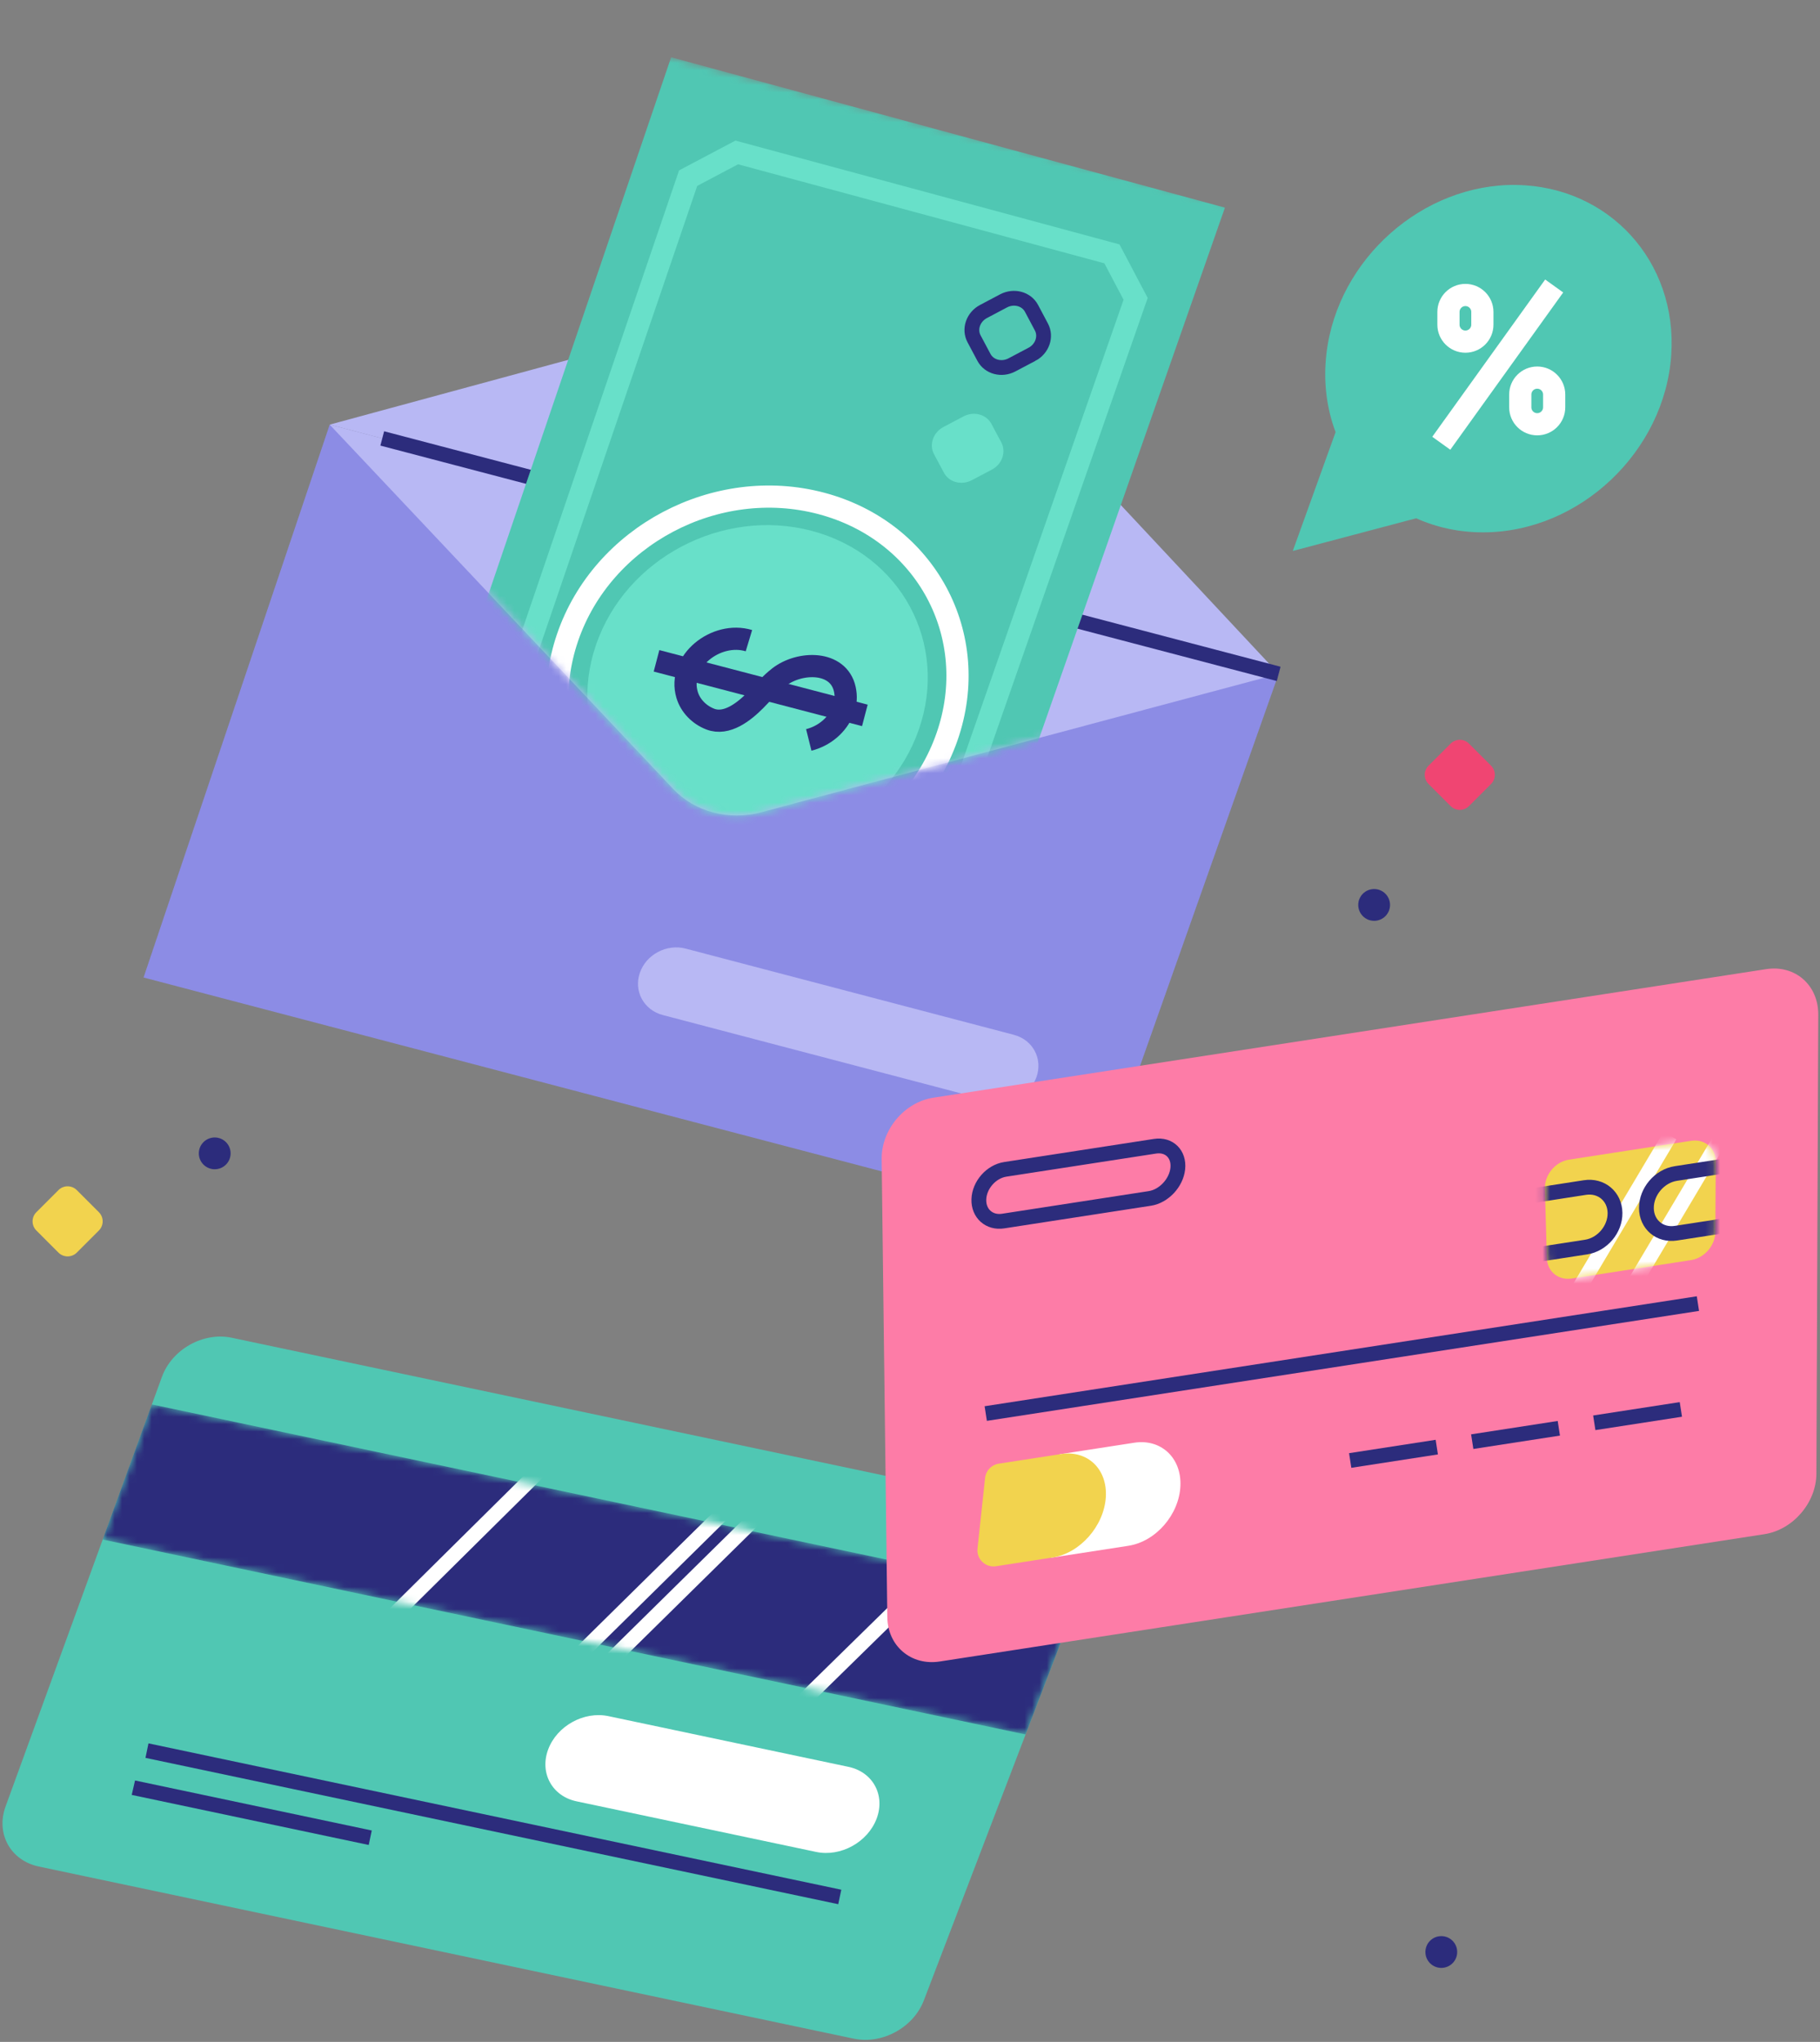 <svg width="246" height="276" viewBox="0 0 246 276" fill="none" xmlns="http://www.w3.org/2000/svg">
<rect x="0" y="0" width="246" height="276" fill="#808080" stroke="none"/>
<path d="M196.075 100.51L193.089 103.496C192.405 104.18 192.405 105.289 193.089 105.972L196.075 108.959C196.759 109.643 197.867 109.643 198.551 108.959L201.537 105.972C202.221 105.289 202.221 104.18 201.537 103.497L198.551 100.51C197.867 99.826 196.759 99.826 196.075 100.51Z" fill="#F04572"/>
<path d="M7.902 160.863L4.916 163.849C4.232 164.533 4.232 165.642 4.916 166.325L7.902 169.312C8.586 169.995 9.694 169.995 10.378 169.312L13.364 166.325C14.048 165.642 14.048 164.533 13.364 163.849L10.378 160.863C9.694 160.179 8.586 160.179 7.902 160.863Z" fill="#F2D34E"/>
<path d="M185.734 124.466C186.921 124.466 187.883 123.504 187.883 122.317C187.883 121.131 186.921 120.169 185.734 120.169C184.548 120.169 183.586 121.131 183.586 122.317C183.586 123.504 184.548 124.466 185.734 124.466Z" fill="#2C2C7C"/>
<path d="M194.812 265.996C195.999 265.996 196.961 265.034 196.961 263.848C196.961 262.661 195.999 261.699 194.812 261.699C193.626 261.699 192.664 262.661 192.664 263.848C192.664 265.034 193.626 265.996 194.812 265.996Z" fill="#2C2C7C"/>
<path d="M29.022 158.045C30.209 158.045 31.171 157.083 31.171 155.897C31.171 154.71 30.209 153.749 29.022 153.749C27.836 153.749 26.874 154.71 26.874 155.897C26.874 157.083 27.836 158.045 29.022 158.045Z" fill="#2C2C7C"/>
<path d="M146.512 165.513L19.405 132.127L44.564 57.395L172.831 91.087L146.512 165.513Z" fill="#8C8CE5"/>
<path d="M102.942 109.781L172.827 91.087L44.564 57.398L91.001 106.647C93.934 109.758 98.528 110.964 102.942 109.785V109.781Z" fill="#B8B8F4"/>
<path d="M102.695 41.611L44.564 57.395L172.827 91.084L134.35 49.924C126.598 41.631 114.406 38.43 102.695 41.607V41.611Z" fill="#B8B8F4"/>
<path d="M51.667 59.262L172.831 91.087" stroke="#2C2C7C" stroke-width="2" stroke-miterlimit="10"/>
<mask id="mask0_5_10333" style="mask-type:luminance" maskUnits="userSpaceOnUse" x="44" y="0" width="149" height="111">
<path d="M63.676 0.634L44.567 57.395L91.004 106.644C93.937 109.755 98.532 110.961 102.945 109.781L172.831 91.087L192.821 34.557L63.679 0.634H63.676Z" fill="white"/>
</mask>
<g mask="url(#mask0_5_10333)">
<path d="M39.88 157.16L90.713 7.738L165.567 28.066L113.844 175.827L39.88 157.16Z" fill="#50C7B3"/>
<path d="M51.748 145.031L93.012 24.079C95.578 22.723 97.018 21.961 99.584 20.605L150.294 34.314C151.547 36.689 152.249 38.022 153.498 40.395L111.653 160.257C109.14 161.583 107.733 162.328 105.221 163.658L55.035 150.935C53.752 148.633 53.031 147.34 51.744 145.034L51.748 145.031Z" stroke="#68E0C9" stroke-width="3" stroke-miterlimit="10"/>
<path d="M95.17 113.951C107.185 117.065 120.163 110.206 124.196 98.608C128.242 86.981 121.787 74.949 109.731 71.758C97.643 68.561 84.562 75.474 80.556 87.178C76.56 98.849 83.122 110.827 95.17 113.948V113.951Z" fill="#68E0C9"/>
<path d="M93.904 117.623C108.014 121.272 123.253 113.219 127.998 99.604C132.759 85.945 125.181 71.802 111.014 68.046C96.801 64.278 81.418 72.41 76.713 86.176C72.026 99.895 79.747 113.965 93.904 117.627V117.623Z" stroke="white" stroke-width="3" stroke-miterlimit="10"/>
<path d="M109.317 100.012C111.382 99.497 113.193 98.03 113.991 95.975C114.352 95.05 114.392 94.084 114.189 93.156C113.34 89.293 108.121 89.343 105.304 91.522C104.101 92.451 103.132 93.617 102.067 94.686C100.566 96.189 98.228 98.064 95.999 97.198C94.509 96.62 93.316 95.407 92.872 93.921C91.525 89.42 96.781 85.254 101.228 86.597" stroke="#2C2C7C" stroke-width="3" stroke-miterlimit="10"/>
<path d="M116.898 96.697L88.739 89.323" stroke="#2C2C7C" stroke-width="3" stroke-miterlimit="10"/>
<path d="M139.482 47.896C140.878 47.157 141.453 45.507 140.765 44.207L139.428 41.688C138.74 40.388 137.046 39.93 135.646 40.669L132.936 42.102C131.536 42.84 130.965 44.494 131.657 45.794L132.996 48.31C133.688 49.606 135.379 50.061 136.775 49.322L139.482 47.892V47.896Z" stroke="#2C2C7C" stroke-width="2" stroke-miterlimit="10"/>
<path d="M131.363 64.902L134.066 63.476C135.459 62.74 136.03 61.093 135.342 59.8L134.005 57.294C133.317 56.001 131.626 55.547 130.23 56.285L127.523 57.715C126.127 58.454 125.555 60.101 126.247 61.394L127.587 63.9C128.279 65.193 129.966 65.641 131.359 64.906L131.363 64.902Z" fill="#68E0C9"/>
</g>
<path d="M133.882 148.837L89.581 137.199C87.018 136.524 85.631 133.972 86.487 131.492C87.342 129.013 90.115 127.547 92.681 128.221L137.033 139.872C139.599 140.547 140.972 143.1 140.1 145.576C139.228 148.051 136.445 149.508 133.882 148.837Z" fill="#B8B8F4"/>
<path d="M115.415 275.565L5.244 252.294C1.425 251.489 -0.586 247.86 0.75 244.185L21.884 186.115C23.244 182.379 27.474 180.007 31.329 180.822L142.599 204.324C146.455 205.139 148.426 208.821 147.003 212.543L124.867 270.4C123.467 274.058 119.237 276.37 115.418 275.562L115.415 275.565Z" fill="#50C7B3"/>
<mask id="mask1_5_10333" style="mask-type:luminance" maskUnits="userSpaceOnUse" x="13" y="189" width="133" height="46">
<path d="M138.62 234.445L13.882 208.096L20.527 189.833L145.583 216.249L138.62 234.445Z" fill="white"/>
</mask>
<g mask="url(#mask1_5_10333)">
<path d="M138.62 234.445L13.882 208.096L20.527 189.833L145.583 216.249L138.62 234.445Z" fill="#2C2C7C"/>
<path d="M73.773 197.929L52.072 219.423" stroke="white" stroke-width="2" stroke-miterlimit="10"/>
<path d="M99.003 203.258L77.218 224.732" stroke="white" stroke-width="2" stroke-miterlimit="10"/>
<path d="M103.152 204.134L81.354 225.608" stroke="white" stroke-width="2" stroke-miterlimit="10"/>
<path d="M129.227 209.643L107.342 231.097" stroke="white" stroke-width="2" stroke-miterlimit="10"/>
</g>
<path d="M110.316 250.322L77.923 243.48C74.622 242.781 72.908 239.641 74.094 236.463C75.283 233.282 78.928 231.268 82.236 231.966L114.683 238.819C117.991 239.517 119.692 242.661 118.482 245.839C117.276 249.013 113.621 251.021 110.319 250.322H110.316Z" fill="white"/>
<path d="M19.866 236.627C20.123 236.68 113.507 256.407 113.507 256.407" stroke="#2C2C7C" stroke-width="2" stroke-miterlimit="10"/>
<path d="M18.028 241.639C18.115 241.659 50.044 248.401 50.044 248.401" stroke="#2C2C7C" stroke-width="2" stroke-miterlimit="10"/>
<path d="M238.491 207.371L127.017 224.582C123.155 225.18 119.981 222.49 119.934 218.577L119.169 156.682C119.119 152.699 122.243 148.98 126.145 148.375L238.728 130.994C242.631 130.393 245.781 133.143 245.765 137.136L245.514 199.188C245.497 203.114 242.353 206.776 238.488 207.371H238.491Z" fill="#FD7CA7"/>
<path d="M152.524 208.941L142.083 210.552L143.239 196.566L153.316 195.009C156.911 194.454 159.705 197.03 159.551 200.829C159.394 204.701 156.247 208.363 152.524 208.938V208.941Z" fill="white"/>
<path d="M142.26 210.525L134.625 211.705C133.209 211.922 131.969 210.739 132.123 209.316L133.149 199.766C133.256 198.784 134.007 197.996 134.986 197.842L143.406 196.542C147.001 195.987 149.714 198.574 149.467 202.389C149.213 206.278 145.982 209.95 142.26 210.528V210.525Z" fill="#F2D34E"/>
<path d="M228.557 170.327L212.439 172.816C210.635 173.094 209.132 171.864 209.081 170.053L208.817 160.661C208.764 158.79 210.221 157.032 212.072 156.748L228.591 154.199C230.439 153.915 231.929 155.215 231.915 157.096L231.849 166.541C231.835 168.359 230.362 170.05 228.557 170.33V170.327Z" fill="#F2D34E"/>
<mask id="mask2_5_10333" style="mask-type:luminance" maskUnits="userSpaceOnUse" x="208" y="154" width="24" height="19">
<path d="M228.557 170.327L212.439 172.816C210.635 173.094 209.132 171.864 209.081 170.053L208.817 160.661C208.764 158.79 210.221 157.032 212.072 156.748L228.591 154.199C230.439 153.915 231.929 155.215 231.915 157.096L231.849 166.541C231.835 168.359 230.362 170.05 228.557 170.33V170.327Z" fill="white"/>
</mask>
<g mask="url(#mask2_5_10333)">
<path d="M225.721 153.491L213.522 174.006" stroke="white" stroke-width="2" stroke-miterlimit="10"/>
<path d="M233.299 152.625L221.1 173.14" stroke="white" stroke-width="2" stroke-miterlimit="10"/>
<path d="M214.384 168.563L208.3 169.502C206.111 169.839 204.27 168.336 204.193 166.127C204.116 163.902 205.847 161.814 208.066 161.47L214.224 160.517C216.442 160.176 218.263 161.717 218.293 163.949C218.323 166.164 216.572 168.225 214.384 168.563Z" stroke="#2C2C7C" stroke-width="2" stroke-miterlimit="10"/>
<path d="M232.614 165.75L226.529 166.688C224.341 167.026 222.55 165.512 222.537 163.294C222.52 161.062 224.304 158.96 226.523 158.619L232.681 157.667C234.899 157.326 236.67 158.877 236.637 161.115C236.606 163.341 234.806 165.409 232.614 165.746V165.75Z" stroke="#2C2C7C" stroke-width="2" stroke-miterlimit="10"/>
</g>
<path d="M133.239 191.066L229.5 176.204" stroke="#2C2C7C" stroke-width="2" stroke-miterlimit="10"/>
<path d="M155.425 161.987L135.591 165.048C133.717 165.339 132.246 164.036 132.307 162.118C132.367 160.18 133.964 158.355 135.875 158.058L156.12 154.934C158.031 154.64 159.407 156.007 159.194 157.968C158.983 159.906 157.296 161.697 155.425 161.987Z" stroke="#2C2C7C" stroke-width="2" stroke-miterlimit="10"/>
<path d="M182.499 197.411L194.203 195.603" stroke="#2C2C7C" stroke-width="2" stroke-miterlimit="10"/>
<path d="M198.994 194.865L210.699 193.057" stroke="#2C2C7C" stroke-width="2" stroke-miterlimit="10"/>
<path d="M215.49 192.316L227.194 190.508" stroke="#2C2C7C" stroke-width="2" stroke-miterlimit="10"/>
<path d="M204.958 24.998C192.332 24.815 180.815 34.979 179.294 47.742C178.84 51.558 179.311 55.183 180.524 58.41L174.74 74.472L191.416 70.055C194.146 71.284 197.22 71.966 200.511 71.956C213.535 71.926 225.016 61.03 225.895 47.962C226.743 35.326 217.461 25.182 204.962 25.002L204.958 24.998Z" fill="#50C7B3"/>
<path d="M210.07 38.657L194.811 59.914" stroke="white" stroke-width="3" stroke-miterlimit="10"/>
<path d="M198.072 46.178C196.806 46.178 195.78 45.153 195.78 43.886V42.166C195.78 40.899 196.806 39.873 198.072 39.873C199.338 39.873 200.364 40.899 200.364 42.166V43.886C200.364 45.153 199.338 46.178 198.072 46.178Z" stroke="white" stroke-width="3" stroke-miterlimit="10"/>
<path d="M207.778 57.345C206.512 57.345 205.486 56.319 205.486 55.053V53.332C205.486 52.066 206.512 51.04 207.778 51.04C209.045 51.04 210.07 52.066 210.07 53.332V55.053C210.07 56.319 209.045 57.345 207.778 57.345Z" stroke="white" stroke-width="3" stroke-miterlimit="10"/>
</svg>

